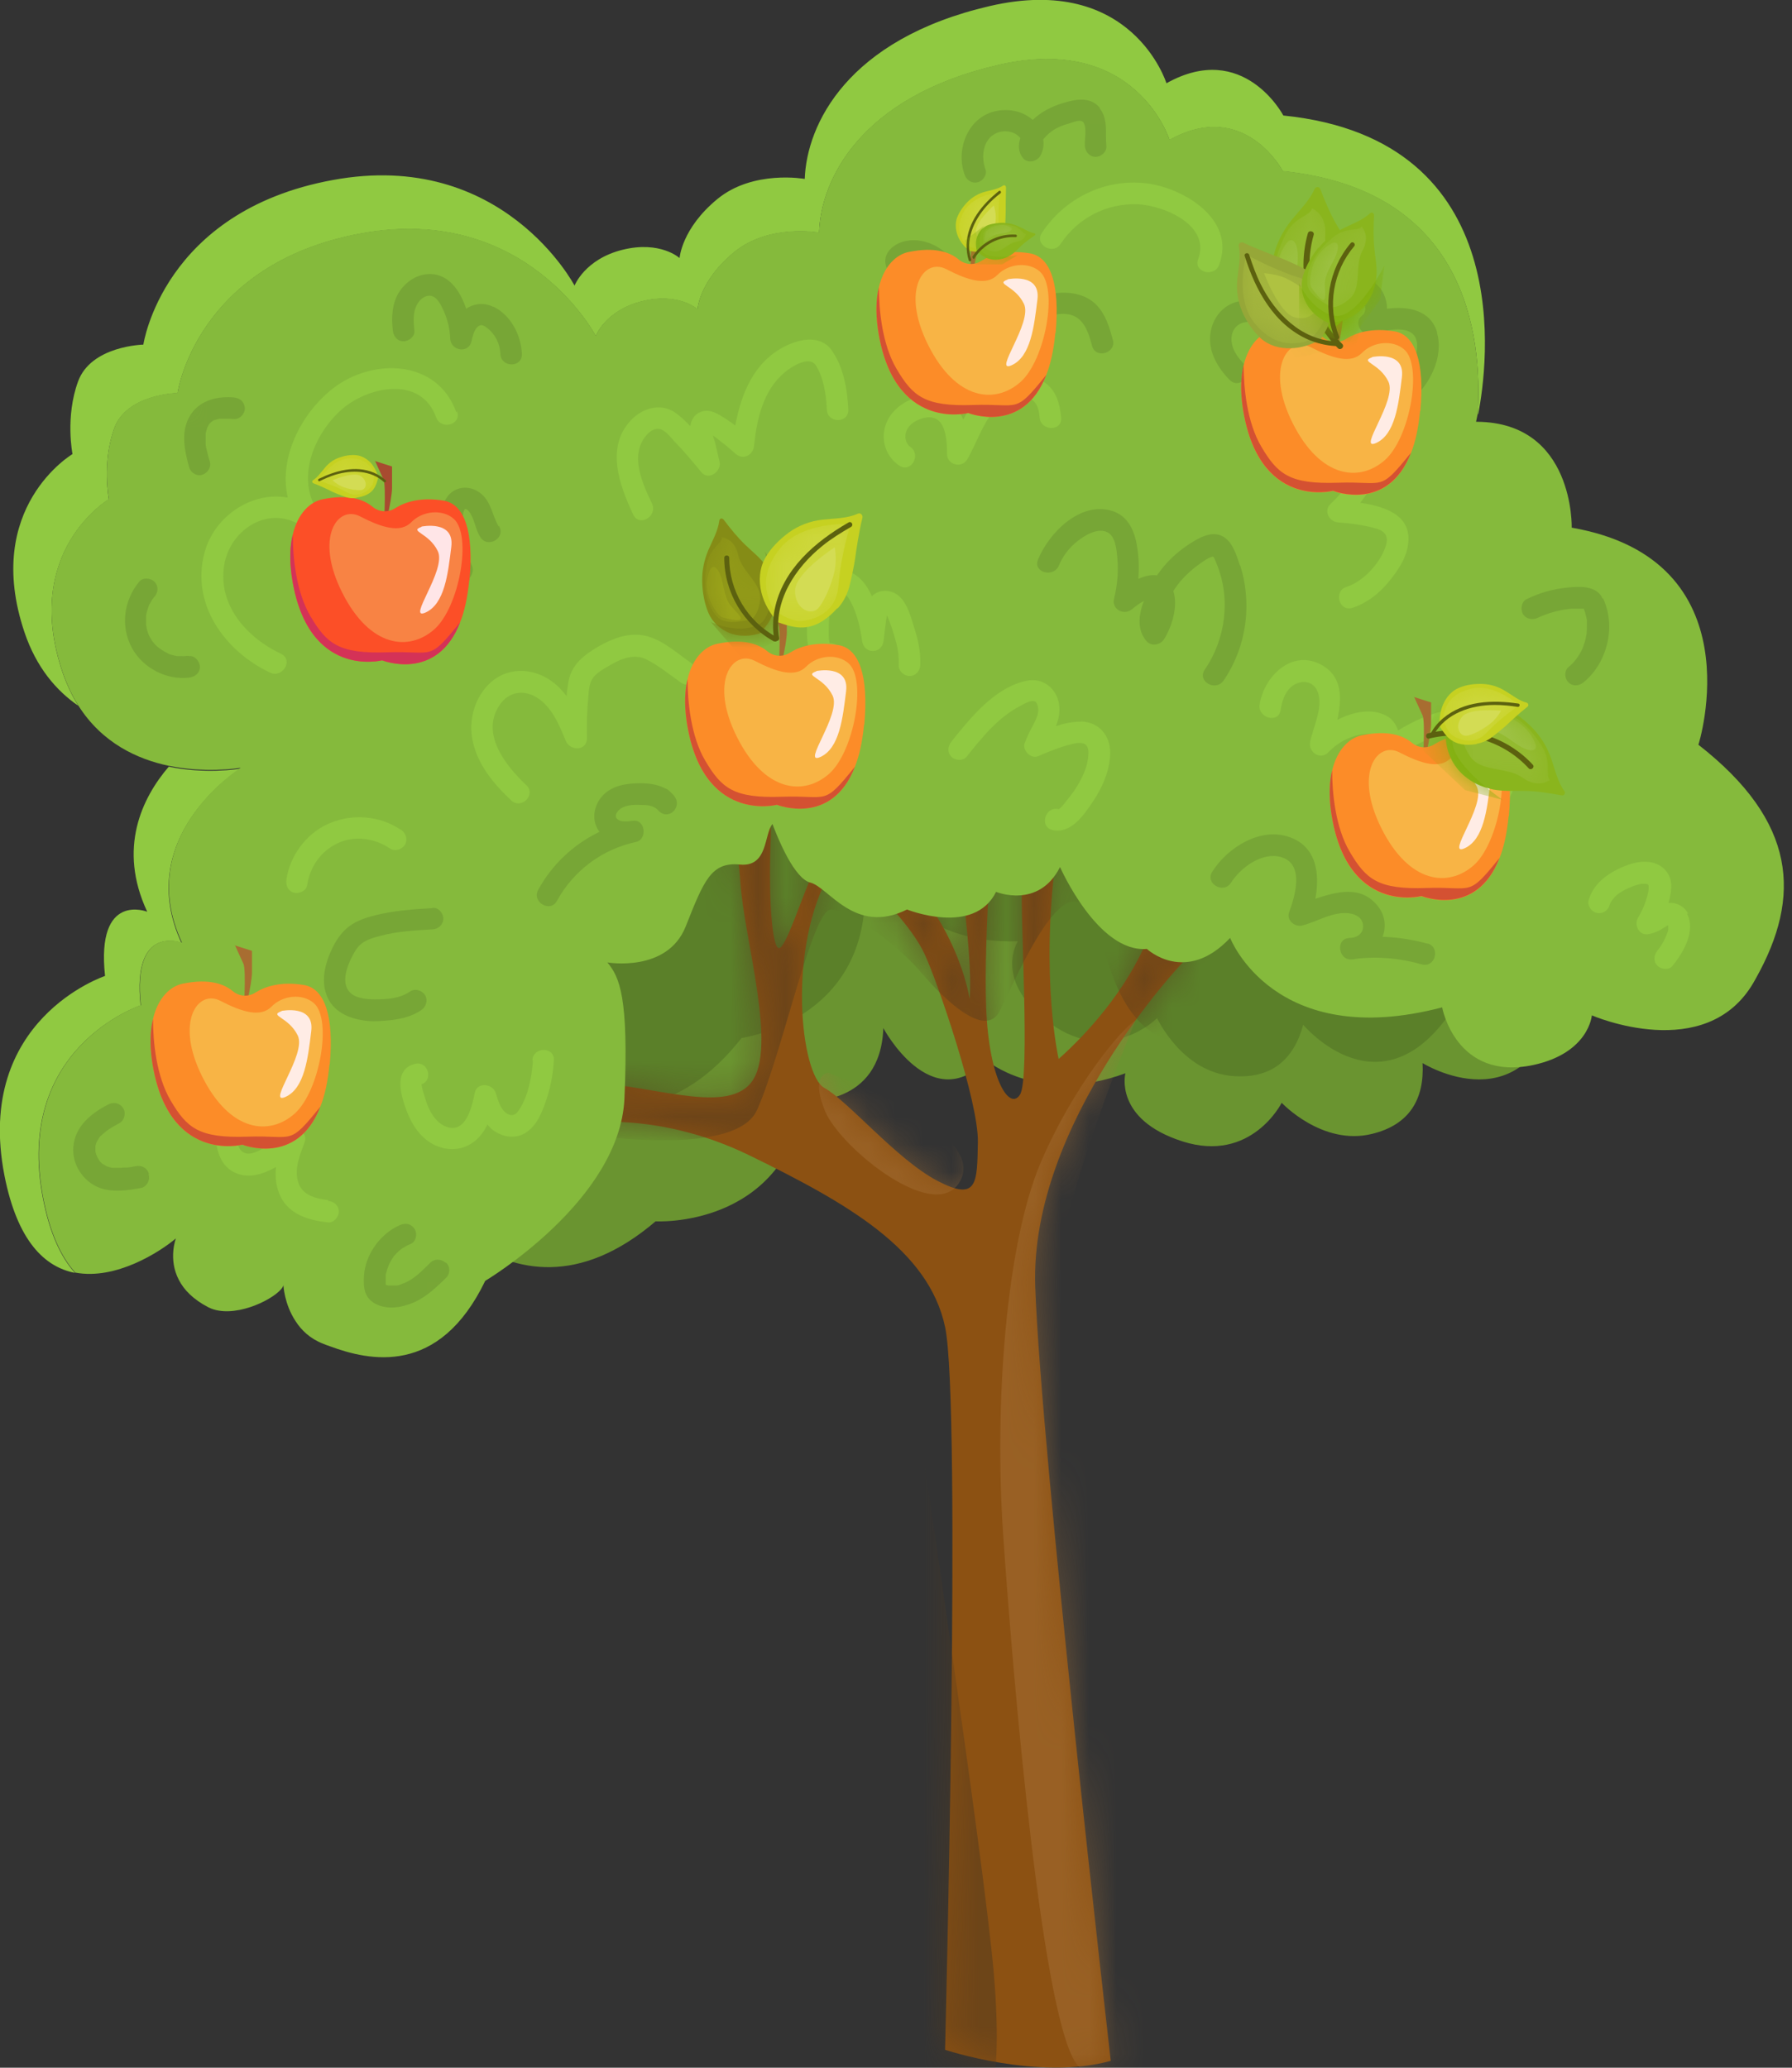 <svg width="65" height="75" viewBox="0 0 65 75" fill="none" xmlns="http://www.w3.org/2000/svg">
<rect x="0" y="0" width="65" height="75" fill="#333333" stroke="none"/>
<path d="M14.37 42.16C14.37 42.16 18.24 49.03 23.78 44.3C23.78 44.3 28.37 44.57 29.2 39.93C29.2 39.93 31.94 40.16 32.04 37.29C32.04 37.29 33.77 40.53 35.78 38.46C35.78 38.46 37.68 40.09 40.82 38.93C40.82 38.93 40.39 40.6 42.89 41.4C45.39 42.2 46.49 40 46.49 40C46.49 40 47.96 41.57 49.76 41.13C51.13 40.8 51.67 39.86 51.6 38.56C51.6 38.56 55.4 40.93 56.6 36.19C57.8 31.45 53.86 28.08 53.86 28.08L26.5 25.58L14.37 42.16Z" fill="#6A9430"/>
<path d="M10.8 28.91C10.8 28.91 12.31 36.65 19.06 33.89C19.06 33.89 23.33 35.59 25.58 31.44C25.58 31.44 28.1 32.52 29.1 29.83C29.1 29.83 29.73 33.45 32.28 32.11C32.28 32.11 33.57 34.26 36.92 34.14C36.92 34.14 35.98 35.59 38.11 37.13C40.24 38.67 41.97 36.93 41.97 36.93C41.97 36.93 42.87 38.89 44.72 39.03C46.12 39.14 46.93 38.43 47.27 37.17C47.27 37.17 50.14 40.61 52.77 36.49C55.4 32.37 52.72 27.93 52.72 27.93L27.53 16.96L10.81 28.89L10.8 28.91Z" fill="#5B8029"/>
<path d="M17.26 37.37C17.26 37.37 22.39 43.37 26.9 37.65C26.9 37.65 31.45 37.03 31.37 32.31C31.37 32.31 34.1 32.01 33.64 29.18C33.64 29.18 35.97 32.02 37.53 29.6C37.53 29.6 39.71 30.84 42.56 29.08C42.56 29.08 42.46 30.8 45.07 31.1C47.68 31.4 48.33 29.03 48.33 29.03C48.33 29.03 50.08 30.29 51.76 29.51C53.04 28.92 53.38 27.9 53.06 26.63C53.06 26.63 57.25 28.22 57.51 23.34C57.77 18.46 53.26 15.91 53.26 15.91L25.93 18.74L17.24 37.35L17.26 37.37Z" fill="#5B8029"/>
<path d="M20.8 40.79C20.8 40.79 23.67 40.19 27.21 41.92C30.75 43.65 33.68 45.32 34.28 48.13C34.88 50.93 34.28 74.35 34.28 74.35C34.28 74.35 37.68 75.48 40.29 74.75C40.29 74.75 37.75 52.6 37.55 46.66C37.35 40.72 42.89 34.92 42.89 34.92L43.22 33.05H41.89C41.89 33.05 42.07 33.19 41.39 34.58C40.71 35.97 39.6 37.34 38.4 38.41C38.4 38.41 37.73 35.51 38.3 31.1C38.87 26.69 36.77 29.43 36.77 29.43C36.77 29.43 37.14 31.1 37.07 32.13C37 33.16 37.37 39.1 37 39.7C36.63 40.3 35.87 39.2 35.77 36.53C35.67 33.86 36.07 29.26 36.07 29.26L34.5 29.39C34.5 29.39 35.33 34.46 35.17 36.23C35.17 36.23 35 35.03 34.17 33.56C33.34 32.09 32.23 31.86 32.23 31.86L31.83 32.39C31.83 32.39 33.06 33.59 33.53 34.59C34 35.59 35.5 39.96 35.47 41.43C35.44 42.9 35.47 43.6 34 42.83C32.53 42.06 30.76 39.93 29.9 39.46C29.04 38.99 28.53 34.39 30.13 31.62C31.73 28.85 29.26 28.92 29.26 28.92C29.26 28.92 29.89 30.72 29.43 31.79C28.97 32.86 28.5 34.36 28.26 34.39C28.02 34.42 27.86 32.69 27.96 30.35C28.06 28.01 25.92 27.38 25.92 27.38C25.92 27.38 26.72 29.85 26.85 31.95C26.98 34.05 28.22 38.02 27.25 39.26C26.28 40.5 23.38 39.23 21.01 39.26C18.64 39.29 20.79 40.78 20.79 40.78L20.8 40.79Z" fill="#8C5112"/>
<mask id="mask0_181_15898" style="mask-type:luminance" maskUnits="userSpaceOnUse" x="19" y="27" width="25" height="48">
<path d="M20.8 40.79C20.8 40.79 23.67 40.19 27.21 41.92C30.75 43.65 33.68 45.32 34.28 48.13C34.88 50.93 34.28 74.35 34.28 74.35C34.28 74.35 37.68 75.48 40.29 74.75C40.29 74.75 37.75 52.6 37.55 46.66C37.35 40.72 42.89 34.92 42.89 34.92L43.22 33.05H41.89C41.89 33.05 42.07 33.19 41.39 34.58C40.71 35.97 39.6 37.34 38.4 38.41C38.4 38.41 37.73 35.51 38.3 31.1C38.87 26.69 36.77 29.43 36.77 29.43C36.77 29.43 37.14 31.1 37.07 32.13C37 33.16 37.37 39.1 37 39.7C36.63 40.3 35.87 39.2 35.77 36.53C35.67 33.86 36.07 29.26 36.07 29.26L34.5 29.39C34.5 29.39 35.33 34.46 35.17 36.23C35.17 36.23 35 35.03 34.17 33.56C33.34 32.09 32.23 31.86 32.23 31.86L31.83 32.39C31.83 32.39 33.06 33.59 33.53 34.59C34 35.59 35.5 39.96 35.47 41.43C35.44 42.9 35.47 43.6 34 42.83C32.53 42.06 30.76 39.93 29.9 39.46C29.04 38.99 28.53 34.39 30.13 31.62C31.73 28.85 29.26 28.92 29.26 28.92C29.26 28.92 29.89 30.72 29.43 31.79C28.97 32.86 28.5 34.36 28.26 34.39C28.02 34.42 27.86 32.69 27.96 30.35C28.06 28.01 25.92 27.38 25.92 27.38C25.92 27.38 26.72 29.85 26.85 31.95C26.98 34.05 28.22 38.02 27.25 39.26C26.28 40.5 23.38 39.23 21.01 39.26C18.64 39.29 20.79 40.78 20.79 40.78L20.8 40.79Z" fill="white"/>
</mask>
<g mask="url(#mask0_181_15898)">
<path opacity="0.44" d="M37.72 42.24C36.52 45.11 36.05 50.78 36.39 55.72C36.73 60.66 37.81 73.65 39.13 74.96C40.45 76.27 44.73 75.47 44.73 75.47C44.73 75.47 37.66 47.91 38.72 44.11C39.78 40.31 41.19 37.02 41.19 37.02C40.76 37.22 38.92 39.38 37.72 42.24Z" fill="#A8743C"/>
<path opacity="0.44" d="M30.03 38.909C30.03 38.909 29.38 38.979 29.93 40.309C30.48 41.639 34.07 44.559 34.87 42.749C35.67 40.939 30.03 38.909 30.03 38.909Z" fill="#A8743C"/>
<path opacity="0.55" d="M24.4 36.22L18.39 38.79L19.74 40.92C19.74 40.92 26.56 42.26 27.46 40.26C28.36 38.26 29.46 33.02 30.13 32.99C30.8 32.96 32.6 34.32 33.4 35.26C34.2 36.2 35.74 37.73 36.27 36.66C36.8 35.59 38.31 32.02 39.24 32.82C40.17 33.62 40.04 36.16 41.74 37.42C43.44 38.68 47.78 36.02 47.08 32.65C46.38 29.28 39.84 25.64 37.84 25.31C35.84 24.98 23.06 25.74 23.06 25.74L24.39 36.22H24.4Z" fill="#543A1E"/>
<path opacity="0.55" d="M33.15 50.54C33.15 50.54 35.7 67.46 36.05 71.61C36.4 75.76 35.8 76.86 35.4 76.81C35 76.76 30.8 74.96 30.8 74.96L33.15 50.54Z" fill="#543A1E"/>
</g>
<path d="M6.59 34.2C6.59 34.2 4.78 33.49 5.1 36.47C5.1 36.47 0.49 37.99 1.56 43.48C1.81 44.77 2.23 45.63 2.72 46.17C1.63 45.96 0.63 45.03 0.16 42.63C-0.94 36.97 3.81 35.4 3.81 35.4C3.48 32.33 5.34 33.07 5.34 33.07C4.26 30.76 5.16 28.93 6.12 27.81C7.45 28.08 8.6 27.9 8.72 27.88C8.53 28 4.83 30.44 6.59 34.22V34.2Z" fill="#90C941"/>
<path d="M53.6 15.02C53.78 12.1 53.15 6.89 46.53 6.21C46.53 6.21 45.14 3.56 42.42 5.08C42.42 5.08 41.22 1.2 36.21 2.36C31.19 3.52 29.77 6.54 29.71 8.44C29.71 8.44 27.89 8.11 26.63 9.15C25.37 10.18 25.3 11.22 25.3 11.22C25.3 11.22 24.62 10.6 23.29 10.93C21.96 11.26 21.61 12.19 21.61 12.19C21.61 12.19 19.09 7.37 13.1 8.47C7.11 9.57 6.44 14.26 6.44 14.26C6.44 14.26 4.59 14.29 4.14 15.55C3.69 16.81 3.95 18.11 3.95 18.11C3.95 18.11 0.78 19.99 2.27 24.39C2.43 24.85 2.62 25.25 2.84 25.6C2.04 25.05 1.32 24.21 0.89 22.94C-0.64 18.4 2.63 16.47 2.63 16.47C2.63 16.47 2.36 15.13 2.83 13.84C3.3 12.54 5.2 12.5 5.2 12.5C5.2 12.5 5.9 7.66 12.07 6.53C18.24 5.39 20.84 10.36 20.84 10.36C20.84 10.36 21.21 9.4 22.58 9.06C23.95 8.72 24.65 9.36 24.65 9.36C24.65 9.36 24.72 8.29 26.02 7.22C27.32 6.15 29.19 6.49 29.19 6.49C29.26 4.52 30.73 1.42 35.9 0.22C41.07 -0.98 42.31 3.02 42.31 3.02C45.11 1.45 46.55 4.19 46.55 4.19C55.14 5.06 53.94 13.36 53.62 15.01L53.6 15.02Z" fill="#90C941"/>
<path d="M61.61 26.999C61.61 26.999 63.72 20.309 57.01 19.139C57.01 19.139 57.11 15.329 53.58 15.299H53.54C53.54 15.299 53.56 15.199 53.6 15.009C53.78 12.089 53.15 6.879 46.53 6.199C46.53 6.199 45.14 3.549 42.42 5.069C42.42 5.069 41.22 1.189 36.21 2.349C31.19 3.509 29.77 6.529 29.71 8.429C29.71 8.429 27.89 8.099 26.63 9.139C25.37 10.169 25.3 11.209 25.3 11.209C25.3 11.209 24.62 10.589 23.29 10.919C21.96 11.249 21.61 12.179 21.61 12.179C21.61 12.179 19.09 7.359 13.1 8.459C7.11 9.559 6.44 14.249 6.44 14.249C6.44 14.249 4.59 14.279 4.14 15.539C3.69 16.799 3.95 18.099 3.95 18.099C3.95 18.099 0.78 19.979 2.27 24.379C2.43 24.839 2.62 25.239 2.84 25.589C3.7 26.949 4.98 27.539 6.13 27.779C7.46 28.049 8.61 27.869 8.73 27.849C8.54 27.969 4.84 30.409 6.6 34.189C6.6 34.189 4.79 33.479 5.11 36.459C5.11 36.459 0.5 37.979 1.57 43.469C1.82 44.759 2.24 45.619 2.73 46.159C4.2 46.439 5.8 45.409 6.38 44.919C6.38 44.919 6.09 45.669 6.49 46.429C6.67 46.779 7 47.129 7.56 47.419C7.68 47.479 7.81 47.519 7.94 47.539C8.9 47.699 10.19 46.969 10.28 46.619C10.28 46.619 10.31 47.299 10.72 47.919C10.93 48.249 11.25 48.559 11.72 48.739C11.79 48.769 11.87 48.799 11.96 48.829C13.39 49.359 15.92 49.939 17.6 46.459C17.6 46.459 22.48 43.559 22.65 39.849C22.81 36.149 22.47 35.439 22.03 34.909C22.03 34.909 24.2 35.289 24.87 33.609C25.54 31.919 25.8 31.259 26.84 31.359C27.87 31.459 27.71 30.239 28.02 29.889C28.02 29.889 28.26 30.549 28.58 31.129C28.82 31.559 29.11 31.939 29.38 32.009C30.05 32.159 31 33.939 32.9 32.989C32.9 32.989 35.33 33.969 36.13 32.349C36.13 32.349 37.67 32.989 38.45 31.449C38.45 31.449 39.82 34.569 41.6 34.419C41.6 34.419 43 35.739 44.62 34.019C44.62 34.019 46.21 38.139 52.31 36.539C52.31 36.539 52.8 39.229 55.62 38.629C57.64 38.189 57.74 36.829 57.74 36.829C57.74 36.829 61.88 38.629 63.61 35.629C63.64 35.579 63.67 35.519 63.7 35.469C65.34 32.529 65.19 29.809 61.6 27.009L61.61 26.999Z" fill="#85BA3C"/>
<mask id="mask1_181_15898" style="mask-type:luminance" maskUnits="userSpaceOnUse" x="1" y="2" width="64" height="48">
<path d="M61.61 26.999C61.61 26.999 63.72 20.309 57.01 19.139C57.01 19.139 57.11 15.329 53.58 15.299H53.54C53.54 15.299 53.56 15.199 53.6 15.009C53.78 12.089 53.15 6.879 46.53 6.199C46.53 6.199 45.14 3.549 42.42 5.069C42.42 5.069 41.22 1.189 36.21 2.349C31.19 3.509 29.77 6.529 29.71 8.429C29.71 8.429 27.89 8.099 26.63 9.139C25.37 10.169 25.3 11.209 25.3 11.209C25.3 11.209 24.62 10.589 23.29 10.919C21.96 11.249 21.61 12.179 21.61 12.179C21.61 12.179 19.09 7.359 13.1 8.459C7.11 9.559 6.44 14.249 6.44 14.249C6.44 14.249 4.59 14.279 4.14 15.539C3.69 16.799 3.95 18.099 3.95 18.099C3.95 18.099 0.78 19.979 2.27 24.379C2.43 24.839 2.62 25.239 2.84 25.589C3.7 26.949 4.98 27.539 6.13 27.779C7.46 28.049 8.61 27.869 8.73 27.849C8.54 27.969 4.84 30.409 6.6 34.189C6.6 34.189 4.79 33.479 5.11 36.459C5.11 36.459 0.5 37.979 1.57 43.469C1.82 44.759 2.24 45.619 2.73 46.159C4.2 46.439 5.8 45.409 6.38 44.919C6.38 44.919 6.09 45.669 6.49 46.429C6.67 46.779 7 47.129 7.56 47.419C7.68 47.479 7.81 47.519 7.94 47.539C8.9 47.699 10.19 46.969 10.28 46.619C10.28 46.619 10.31 47.299 10.72 47.919C10.93 48.249 11.25 48.559 11.72 48.739C11.79 48.769 11.87 48.799 11.96 48.829C13.39 49.359 15.92 49.939 17.6 46.459C17.6 46.459 22.48 43.559 22.65 39.849C22.81 36.149 22.47 35.439 22.03 34.909C22.03 34.909 24.2 35.289 24.87 33.609C25.54 31.919 25.8 31.259 26.84 31.359C27.87 31.459 27.71 30.239 28.02 29.889C28.02 29.889 28.26 30.549 28.58 31.129C28.82 31.559 29.11 31.939 29.38 32.009C30.05 32.159 31 33.939 32.9 32.989C32.9 32.989 35.33 33.969 36.13 32.349C36.13 32.349 37.67 32.989 38.45 31.449C38.45 31.449 39.82 34.569 41.6 34.419C41.6 34.419 43 35.739 44.62 34.019C44.62 34.019 46.21 38.139 52.31 36.539C52.31 36.539 52.8 39.229 55.62 38.629C57.64 38.189 57.74 36.829 57.74 36.829C57.74 36.829 61.88 38.629 63.61 35.629C63.64 35.579 63.67 35.519 63.7 35.469C65.34 32.529 65.19 29.809 61.6 27.009L61.61 26.999Z" fill="white"/>
</mask>
<g mask="url(#mask1_181_15898)">
<path d="M16.55 14.949C15.86 13.029 13.52 12.979 12.09 14.079C10.93 14.979 10.1 16.599 10.44 18.049C9.15 17.809 7.78 18.709 7.42 20.039C6.91 21.909 8.16 23.629 9.8 24.399C10.25 24.609 10.65 23.939 10.2 23.719C8.97 23.139 7.9 21.969 8.13 20.509C8.34 19.169 9.82 18.259 11.01 19.129C11.33 19.359 11.76 18.909 11.55 18.589C10.73 17.379 11.36 15.809 12.34 14.899C13.28 14.029 15.26 13.579 15.82 15.139C15.99 15.609 16.75 15.409 16.58 14.929L16.55 14.949Z" fill="#90C941"/>
<path d="M25.1 24.069C24.6 23.729 24.08 23.239 23.48 23.079C22.86 22.909 22.22 23.149 21.69 23.459C21.18 23.759 20.73 24.109 20.62 24.719C20.59 24.889 20.57 25.069 20.55 25.249C20.34 24.969 20.09 24.729 19.77 24.559C19.07 24.189 18.24 24.269 17.69 24.859C17.19 25.389 17 26.149 17.14 26.849C17.31 27.719 17.91 28.439 18.54 29.029C18.91 29.379 19.46 28.819 19.09 28.479C18.34 27.769 17.41 26.609 18.13 25.559C18.44 25.109 18.95 25.009 19.42 25.269C20 25.599 20.28 26.279 20.52 26.869C20.67 27.249 21.3 27.249 21.29 26.769C21.28 26.269 21.29 25.769 21.34 25.269C21.36 25.029 21.37 24.759 21.53 24.559C21.67 24.389 21.9 24.259 22.09 24.149C22.49 23.909 22.99 23.689 23.45 23.919C23.89 24.139 24.3 24.479 24.7 24.759C25.12 25.049 25.51 24.369 25.1 24.079V24.069Z" fill="#90C941"/>
<path d="M11.9 43.529C11.48 43.479 10.99 43.369 10.83 42.919C10.65 42.429 10.88 41.889 11.05 41.429C11.19 41.029 10.66 40.819 10.39 41.049C10.16 41.249 9.91 41.429 9.65 41.589C9.44 41.709 9.13 41.919 8.87 41.819C8.51 41.679 8.59 41.039 8.61 40.749C8.63 40.549 8.42 40.349 8.22 40.359C7.9 40.379 7.36 40.449 7.2 40.079C7.06 39.769 7.23 39.349 7.43 39.099C7.87 38.559 8.62 38.379 9.26 38.649C9.46 38.729 9.69 38.559 9.74 38.379C9.8 38.149 9.66 37.979 9.47 37.899C8.46 37.479 7.21 37.939 6.65 38.869C6.36 39.349 6.25 40.029 6.55 40.539C6.83 40.999 7.32 41.139 7.82 41.159C7.84 41.729 8 42.329 8.58 42.559C9.05 42.749 9.55 42.589 10.01 42.329C9.97 42.689 10.01 43.059 10.18 43.409C10.51 44.069 11.23 44.269 11.9 44.339C12.11 44.359 12.29 44.139 12.29 43.949C12.29 43.719 12.11 43.579 11.9 43.559V43.529Z" fill="#90C941"/>
<path d="M14.54 30.099C13.76 29.569 12.72 29.499 11.87 29.899C11.09 30.259 10.51 31.059 10.39 31.899C10.36 32.109 10.44 32.319 10.66 32.379C10.84 32.429 11.11 32.319 11.14 32.109C11.24 31.459 11.62 30.889 12.22 30.599C12.84 30.289 13.59 30.399 14.15 30.779C14.33 30.899 14.58 30.809 14.69 30.639C14.8 30.449 14.72 30.219 14.55 30.099H14.54Z" fill="#90C941"/>
<path d="M37.81 13.789C37.4 13.549 36.87 13.509 36.42 13.679C35.68 13.959 35.29 14.569 34.94 15.219C34.88 15.069 34.79 14.919 34.68 14.789C34.29 14.349 33.69 14.259 33.15 14.449C32.66 14.619 32.22 14.999 32.09 15.529C31.97 16.059 32.17 16.589 32.62 16.889C33.04 17.169 33.43 16.499 33.02 16.209C32.84 16.089 32.8 15.819 32.88 15.629C32.98 15.369 33.26 15.219 33.52 15.159C34.31 14.979 34.35 15.929 34.35 16.469C34.35 16.859 34.88 16.999 35.08 16.669C35.48 15.989 35.71 15.089 36.37 14.609C36.62 14.429 36.91 14.329 37.22 14.409C37.59 14.499 37.68 14.789 37.71 15.149C37.76 15.649 38.54 15.649 38.49 15.149C38.44 14.609 38.3 14.109 37.81 13.819V13.789Z" fill="#90C941"/>
<path d="M54.37 25.768C53.15 25.459 51.8 25.808 50.71 26.498C50.64 26.279 50.5 26.069 50.28 25.959C49.75 25.678 49.08 25.819 48.51 26.108C48.67 25.338 48.71 24.538 47.92 24.108C46.85 23.538 45.85 24.538 45.69 25.549C45.61 26.038 46.37 26.259 46.45 25.759C46.5 25.448 46.59 25.128 46.83 24.919C47.09 24.689 47.52 24.648 47.73 24.968C48.08 25.509 47.63 26.358 47.52 26.909C47.45 27.279 47.89 27.588 48.18 27.288C48.56 26.898 49.06 26.639 49.61 26.619C50.14 26.599 50.03 26.919 49.81 27.209C49.68 27.328 49.56 27.459 49.45 27.599C49.13 27.988 49.62 28.488 50 28.148C50.18 27.998 50.36 27.828 50.5 27.639C51.39 26.849 52.55 26.398 53.76 26.468C54.14 26.488 54.49 26.529 54.51 26.979C54.52 27.328 54.37 27.698 54.25 28.018C53.96 28.799 53.57 29.538 53.11 30.229C52.83 30.648 53.51 31.038 53.79 30.628C54.44 29.659 56.5 26.288 54.38 25.748L54.37 25.768Z" fill="#90C941"/>
<path d="M41.57 6.649C40.07 6.469 38.61 7.199 37.79 8.449C37.51 8.869 38.19 9.269 38.47 8.849C39.09 7.909 40.15 7.359 41.28 7.409C42.23 7.459 43.92 8.169 43.46 9.399C43.28 9.869 44.04 10.079 44.22 9.609C44.84 7.959 42.94 6.819 41.58 6.649H41.57Z" fill="#90C941"/>
<path d="M30.18 12.718C29.76 12.128 29 12.288 28.44 12.578C27.34 13.148 26.88 14.288 26.67 15.438C26.56 15.348 26.44 15.268 26.32 15.188C26.04 15.008 25.73 14.808 25.4 14.948C25.18 15.038 25.07 15.238 25.04 15.458C24.89 15.298 24.73 15.148 24.56 15.018C24.05 14.608 23.39 14.758 22.94 15.188C21.94 16.168 22.46 17.588 22.97 18.668C23.19 19.128 23.86 18.728 23.65 18.268C23.31 17.548 22.83 16.528 23.43 15.808C23.54 15.668 23.71 15.538 23.9 15.558C24.12 15.578 24.32 15.858 24.47 16.018C24.81 16.368 25.13 16.748 25.44 17.128C25.7 17.448 26.18 17.098 26.1 16.748C26.05 16.538 26 16.328 25.95 16.108C25.94 16.048 25.89 15.918 25.86 15.798C25.98 15.878 26.1 15.978 26.15 16.018C26.34 16.158 26.51 16.308 26.68 16.458C26.95 16.698 27.31 16.518 27.35 16.178C27.45 15.208 27.68 14.158 28.46 13.508C28.71 13.298 29.35 12.888 29.59 13.248C29.88 13.698 29.97 14.338 29.99 14.858C30.01 15.358 30.79 15.368 30.77 14.858C30.74 14.148 30.6 13.318 30.18 12.728V12.718Z" fill="#90C941"/>
<path d="M39.21 26.179C38.91 26.169 38.6 26.239 38.3 26.339C38.4 26.089 38.46 25.819 38.41 25.519C38.31 24.959 37.83 24.579 37.25 24.689C36.08 24.929 35.21 26.029 34.51 26.899C34.38 27.069 34.35 27.289 34.51 27.449C34.65 27.589 34.93 27.609 35.06 27.449C35.62 26.749 36.2 26.019 37.02 25.599C37.14 25.539 37.39 25.379 37.53 25.439C37.63 25.479 37.65 25.639 37.66 25.729C37.67 25.909 37.58 26.089 37.5 26.249C37.38 26.479 37.26 26.699 37.17 26.949C37.07 27.209 37.39 27.539 37.65 27.429C38.05 27.259 38.46 27.089 38.88 26.989C39.2 26.909 39.48 26.909 39.48 27.299C39.48 27.699 39.32 28.089 39.12 28.429C39.02 28.609 38.9 28.779 38.77 28.939C38.71 29.009 38.46 29.359 38.39 29.349C37.9 29.239 37.69 29.999 38.18 30.109C38.85 30.249 39.31 29.569 39.64 29.079C39.99 28.559 40.26 27.939 40.27 27.309C40.27 26.679 39.87 26.199 39.23 26.169L39.21 26.179Z" fill="#90C941"/>
<path d="M49.34 18.239C49.54 17.979 49.72 17.709 49.87 17.419C50.13 16.909 50.34 16.319 50.11 15.759C49.6 14.509 47.83 15.169 46.94 15.589C46.49 15.809 46.88 16.479 47.34 16.269C47.75 16.069 48.18 15.939 48.63 15.869C48.97 15.819 49.36 15.759 49.43 16.199C49.49 16.589 49.22 17.019 49.03 17.339C48.82 17.689 48.56 17.999 48.26 18.279C48 18.529 48.21 18.929 48.54 18.949C48.98 18.979 49.41 19.039 49.84 19.149C50.19 19.239 50.39 19.399 50.27 19.789C50.08 20.409 49.46 21.089 48.84 21.289C48.36 21.439 48.57 22.199 49.05 22.049C49.57 21.879 50 21.549 50.35 21.129C50.69 20.719 51.02 20.249 51.08 19.709C51.2 18.689 50.24 18.369 49.35 18.239H49.34Z" fill="#90C941"/>
<path d="M61.23 33.138C61.09 32.868 60.81 32.728 60.52 32.748C60.57 32.568 60.61 32.388 60.62 32.198C60.65 31.658 60.25 31.278 59.72 31.258C59.3 31.238 58.87 31.418 58.51 31.618C58.1 31.848 57.77 32.178 57.63 32.628C57.56 32.828 57.71 33.058 57.9 33.108C58.11 33.168 58.32 33.038 58.38 32.838C58.41 32.738 58.48 32.638 58.56 32.548C58.66 32.438 58.73 32.398 58.86 32.318C59 32.238 59.12 32.188 59.25 32.138C59.31 32.118 59.38 32.098 59.44 32.078C59.47 32.078 59.51 32.058 59.54 32.058C59.54 32.058 59.58 32.058 59.59 32.058C59.62 32.058 59.66 32.058 59.69 32.058C59.7 32.058 59.71 32.058 59.71 32.058C59.73 32.058 59.76 32.068 59.78 32.078C59.78 32.078 59.78 32.098 59.8 32.128C59.8 32.088 59.8 32.208 59.8 32.208C59.8 32.248 59.8 32.238 59.8 32.268C59.74 32.638 59.6 32.978 59.41 33.298C59.27 33.538 59.44 33.918 59.75 33.888C60 33.858 60.19 33.758 60.39 33.628C60.43 33.598 60.47 33.578 60.51 33.558C60.51 33.588 60.51 33.628 60.51 33.638C60.51 33.658 60.51 33.678 60.51 33.678C60.51 33.698 60.51 33.708 60.51 33.728C60.5 33.768 60.49 33.818 60.47 33.858C60.39 34.078 60.27 34.298 60.12 34.478C59.99 34.648 59.96 34.868 60.12 35.028C60.26 35.168 60.54 35.198 60.67 35.028C61.06 34.548 61.52 33.768 61.19 33.138H61.23Z" fill="#90C941"/>
<path d="M19.33 38.469C19.29 39.069 19.16 39.759 18.82 40.269C18.7 40.449 18.56 40.509 18.37 40.379C18.14 40.219 18.06 39.889 17.98 39.639C17.87 39.299 17.3 39.239 17.22 39.639C17.12 40.149 16.89 41.179 16.14 40.849C15.85 40.719 15.67 40.449 15.54 40.169C15.47 40.009 15.42 39.839 15.37 39.669C15.35 39.599 15.32 39.519 15.31 39.439C15.3 39.399 15.29 39.369 15.29 39.329C15.73 39.179 15.53 38.469 15.05 38.589C14.32 38.769 14.51 39.589 14.68 40.099C14.86 40.639 15.13 41.149 15.63 41.459C16.11 41.749 16.71 41.769 17.17 41.429C17.4 41.259 17.56 41.039 17.68 40.789C17.74 40.859 17.8 40.929 17.88 40.989C18.24 41.259 18.73 41.329 19.11 41.059C19.48 40.799 19.66 40.349 19.8 39.939C19.97 39.459 20.06 38.959 20.09 38.459C20.12 37.959 19.34 37.959 19.31 38.459L19.33 38.469Z" fill="#90C941"/>
<path d="M33.17 22.799C33.05 22.419 32.93 21.919 32.63 21.639C32.34 21.369 31.89 21.359 31.62 21.629C31.62 21.629 31.62 21.629 31.62 21.619C31.45 21.219 31.13 20.789 30.67 20.709C30.18 20.619 29.75 20.909 29.54 21.349C29.32 21.789 29.28 22.309 29.27 22.789C29.27 23.089 29.27 23.439 29.41 23.709C29.57 24.009 29.89 24.159 30.22 24.089C30.43 24.049 30.55 23.799 30.49 23.609C30.44 23.419 30.27 23.329 30.09 23.329V23.309C30.07 23.229 30.06 23.129 30.06 23.039C30.06 22.789 30.06 22.539 30.09 22.289C30.11 22.109 30.14 21.929 30.21 21.769C30.25 21.659 30.34 21.539 30.41 21.499C30.42 21.499 30.48 21.469 30.5 21.469C30.55 21.469 30.59 21.489 30.63 21.529C30.75 21.619 30.84 21.779 30.91 21.929C31.1 22.329 31.21 22.799 31.27 23.239C31.33 23.739 31.99 23.739 32.05 23.239C32.09 22.929 32.12 22.619 32.17 22.309C32.17 22.329 32.19 22.349 32.19 22.359C32.31 22.629 32.4 22.929 32.48 23.209C32.57 23.509 32.61 23.809 32.6 24.129C32.59 24.339 32.79 24.519 32.99 24.519C33.21 24.519 33.37 24.339 33.38 24.129C33.4 23.679 33.31 23.229 33.17 22.799Z" fill="#90C941"/>
<path d="M18.09 19.099C17.84 18.679 17.83 18.189 17.4 17.869C17.01 17.579 16.46 17.639 16.19 18.069C15.96 18.439 16 18.919 16.03 19.329C16.05 19.539 16.08 19.749 16.12 19.959C16.02 19.939 15.92 19.929 15.82 19.919C15.36 19.899 14.78 19.959 14.47 20.319C14.24 20.579 14.17 20.949 14.22 21.299C13.92 21.279 13.64 21.339 13.42 21.559C13.08 21.909 13.24 22.409 13.49 22.749C13.76 23.119 14.14 23.379 14.58 23.499C15.07 23.639 15.27 22.879 14.79 22.739C14.57 22.679 14.39 22.569 14.23 22.409C14.16 22.339 14.1 22.249 14.05 22.159C14.05 22.139 14.03 22.119 14.02 22.099C14.06 22.099 14.17 22.089 14.21 22.099C14.33 22.119 14.45 22.149 14.56 22.199C14.71 22.249 14.85 22.329 14.98 22.419C15.08 22.499 15.19 22.579 15.29 22.649C15.65 22.909 16.09 22.329 15.77 22.029C15.67 21.939 15.55 21.839 15.41 21.749C15.28 21.639 15.15 21.519 15.07 21.369C14.98 21.219 14.93 20.969 15.07 20.819C15.22 20.659 15.66 20.679 15.86 20.689C16.11 20.709 16.33 20.789 16.49 20.979C16.8 21.329 17.29 20.879 17.11 20.499C16.97 20.199 16.89 19.859 16.84 19.529C16.8 19.249 16.75 18.919 16.8 18.639C16.8 18.589 16.82 18.539 16.84 18.499C16.85 18.479 16.87 18.459 16.87 18.459C16.95 18.459 17.02 18.559 17.06 18.619C17.22 18.879 17.25 19.209 17.42 19.479C17.68 19.909 18.36 19.519 18.1 19.079L18.09 19.099Z" fill="#77A636"/>
<path d="M6.83 23.789C6.75 23.789 6.67 23.809 6.59 23.799C6.55 23.799 6.51 23.799 6.47 23.799C6.45 23.799 6.45 23.799 6.44 23.799C6.44 23.799 6.44 23.799 6.43 23.799C6.36 23.789 6.29 23.769 6.21 23.749C6.17 23.739 6.13 23.719 6.1 23.709C6.16 23.729 6.05 23.679 6.05 23.679C5.91 23.609 5.8 23.529 5.71 23.459C5.66 23.409 5.6 23.359 5.56 23.299C5.55 23.279 5.54 23.279 5.54 23.279C5.54 23.279 5.54 23.279 5.52 23.249C5.5 23.219 5.48 23.179 5.46 23.149C5.38 23.019 5.36 22.949 5.32 22.789C5.32 22.759 5.31 22.719 5.3 22.679C5.3 22.669 5.3 22.599 5.3 22.599C5.3 22.519 5.3 22.439 5.3 22.349C5.3 22.309 5.3 22.279 5.33 22.189C5.35 22.119 5.37 22.039 5.4 21.969C5.4 21.959 5.4 21.949 5.41 21.939C5.41 21.939 5.41 21.929 5.43 21.909C5.45 21.869 5.47 21.839 5.49 21.799C5.51 21.759 5.53 21.729 5.56 21.699C5.6 21.639 5.55 21.699 5.6 21.649C5.74 21.489 5.76 21.259 5.6 21.099C5.46 20.959 5.18 20.939 5.05 21.099C4.49 21.769 4.36 22.729 4.79 23.509C5.18 24.229 6.05 24.679 6.86 24.579C7.07 24.549 7.25 24.419 7.25 24.189C7.25 23.999 7.07 23.769 6.86 23.799L6.83 23.789Z" fill="#77A636"/>
<path d="M17.89 11.129C17.56 10.969 17.2 10.999 16.91 11.199C16.69 10.549 16.29 9.959 15.62 9.939C15.17 9.929 14.75 10.189 14.5 10.559C14.22 10.969 14.19 11.509 14.25 11.989C14.27 12.199 14.41 12.379 14.64 12.379C14.83 12.379 15.06 12.199 15.03 11.989C15 11.679 14.97 11.339 15.12 11.059C15.21 10.879 15.41 10.699 15.62 10.729C15.86 10.759 16.01 11.089 16.1 11.289C16.24 11.609 16.32 11.949 16.33 12.289C16.35 12.719 16.99 12.839 17.1 12.389C17.14 12.219 17.18 11.999 17.31 11.869C17.43 11.749 17.53 11.789 17.66 11.889C17.96 12.109 18.14 12.479 18.15 12.839C18.17 13.339 18.95 13.349 18.93 12.839C18.9 12.149 18.53 11.429 17.89 11.119V11.129Z" fill="#77A636"/>
<path d="M8.53 14.419C7.92 14.359 7.26 14.499 6.91 15.049C6.54 15.629 6.69 16.329 6.86 16.949C6.92 17.149 7.14 17.289 7.34 17.219C7.54 17.149 7.67 16.949 7.61 16.739C7.57 16.609 7.53 16.469 7.5 16.329C7.49 16.269 7.47 16.209 7.46 16.139C7.46 16.139 7.46 16.129 7.46 16.119C7.46 16.119 7.46 16.109 7.46 16.089C7.46 16.059 7.46 16.029 7.46 15.999C7.46 15.939 7.46 15.869 7.46 15.809C7.46 15.809 7.46 15.779 7.46 15.759C7.46 15.739 7.46 15.729 7.46 15.719C7.47 15.659 7.49 15.609 7.51 15.549C7.51 15.549 7.51 15.539 7.51 15.529C7.52 15.499 7.54 15.479 7.55 15.449C7.56 15.429 7.58 15.409 7.59 15.379C7.61 15.359 7.63 15.339 7.66 15.309C7.69 15.289 7.77 15.219 7.81 15.229C7.8 15.229 7.78 15.239 7.77 15.249C7.78 15.249 7.8 15.239 7.81 15.229C7.83 15.229 7.86 15.209 7.88 15.209C7.91 15.209 7.94 15.189 7.97 15.189C7.97 15.189 7.99 15.189 8 15.189C8.02 15.189 8.04 15.189 8.05 15.189C8.08 15.189 8.11 15.189 8.14 15.189C8.26 15.189 8.37 15.189 8.49 15.199C8.69 15.219 8.89 15.009 8.88 14.809C8.87 14.579 8.71 14.439 8.49 14.419H8.53Z" fill="#77A636"/>
<path d="M40.37 12.349C40.25 11.879 40.1 11.389 39.75 11.039C39.37 10.669 38.83 10.579 38.32 10.629C37.72 10.699 36.91 10.909 36.41 11.349C36.16 10.939 35.77 10.639 35.22 10.729C35.18 10.729 35.14 10.749 35.1 10.759C35 10.099 34.75 9.479 34.16 9.059C33.78 8.789 33.29 8.639 32.82 8.749C32.34 8.859 31.93 9.279 32.19 9.779C32.39 10.179 32.94 9.919 32.91 9.539C32.91 9.539 32.92 9.539 32.93 9.529C32.99 9.509 33.05 9.499 33.12 9.499C33.25 9.499 33.38 9.529 33.5 9.579C33.75 9.689 33.97 9.899 34.11 10.139C34.33 10.529 34.38 10.999 34.38 11.459C34.28 11.739 34.28 12.059 34.41 12.339C34.58 12.719 35.12 12.489 35.14 12.139C35.14 11.969 35.15 11.799 35.15 11.619C35.22 11.539 35.32 11.489 35.41 11.499C35.8 11.529 35.92 12.059 35.95 12.369C36 12.859 36.75 12.879 36.73 12.369C36.7 11.689 37.9 11.439 38.43 11.389C39.21 11.319 39.44 11.879 39.61 12.539C39.73 13.029 40.49 12.819 40.37 12.329V12.349Z" fill="#77A636"/>
<path d="M44.97 20.499C44.85 20.129 44.7 19.619 44.32 19.439C43.9 19.239 43.42 19.549 43.07 19.779C42.67 20.049 42.32 20.379 42.04 20.769C42.02 20.799 41.99 20.829 41.97 20.869C41.76 20.839 41.52 20.889 41.29 20.999C41.32 20.619 41.31 20.239 41.25 19.859C41.17 19.289 40.93 18.709 40.33 18.529C39.17 18.179 38.04 19.339 37.65 20.299C37.46 20.769 38.22 20.969 38.41 20.509C38.55 20.169 38.78 19.869 39.07 19.639C39.33 19.429 39.78 19.149 40.13 19.289C40.47 19.419 40.5 19.949 40.53 20.259C40.57 20.749 40.53 21.229 40.41 21.709C40.31 22.099 40.77 22.349 41.07 22.089C41.2 21.979 41.34 21.879 41.49 21.799C41.29 22.319 41.24 22.869 41.6 23.269C41.78 23.459 42.09 23.389 42.22 23.189C42.5 22.749 42.74 21.999 42.56 21.439C42.64 21.309 42.73 21.189 42.82 21.079C43.03 20.839 43.26 20.629 43.52 20.449C43.64 20.369 43.83 20.219 43.97 20.199C44.01 20.199 43.94 20.149 44.01 20.199C44.06 20.249 44.1 20.389 44.13 20.449C44.65 21.709 44.46 23.179 43.7 24.289C43.41 24.709 44.09 25.099 44.38 24.689C44.92 23.899 45.21 22.949 45.21 21.989C45.21 21.499 45.14 20.989 44.99 20.529L44.97 20.499Z" fill="#77A636"/>
<path d="M51.78 34.229C51.24 34.079 50.7 33.999 50.15 33.979C50.29 33.609 50.25 33.169 49.93 32.809C49.32 32.109 48.48 32.349 47.71 32.599C47.88 31.709 47.76 30.719 46.79 30.369C45.72 29.979 44.53 30.739 43.97 31.619C43.7 32.049 44.38 32.439 44.65 32.019C45 31.469 45.78 30.889 46.47 31.089C47.33 31.339 46.97 32.519 46.76 33.089C46.65 33.379 46.97 33.639 47.24 33.569C47.78 33.429 48.36 33.049 48.94 33.129C49.18 33.159 49.42 33.289 49.44 33.559C49.47 33.829 49.25 34.009 48.99 34.019C48.99 34.019 48.92 34.019 48.89 34.029C48.45 34.089 48.56 34.809 48.99 34.799C49.06 34.799 49.12 34.799 49.18 34.779C49.98 34.679 50.79 34.759 51.57 34.979C52.06 35.119 52.26 34.359 51.78 34.219V34.229Z" fill="#77A636"/>
<path d="M58.13 21.709C57.91 21.239 57.33 21.269 56.88 21.309C56.35 21.359 55.85 21.499 55.38 21.729C55.19 21.819 55.14 22.089 55.24 22.269C55.35 22.459 55.59 22.499 55.78 22.409C56.16 22.229 56.6 22.109 57.01 22.079C57.12 22.079 57.22 22.079 57.33 22.079C57.33 22.079 57.4 22.079 57.45 22.079C57.45 22.089 57.45 22.099 57.46 22.119C57.47 22.159 57.49 22.189 57.5 22.229C57.52 22.309 57.54 22.399 57.56 22.479C57.56 22.499 57.56 22.539 57.56 22.549C57.56 22.599 57.56 22.649 57.56 22.709C57.56 22.799 57.56 22.879 57.55 22.969C57.55 22.989 57.55 23.009 57.54 23.029C57.54 23.069 57.52 23.109 57.52 23.149C57.5 23.239 57.47 23.329 57.44 23.409C57.44 23.429 57.43 23.449 57.42 23.469C57.42 23.469 57.42 23.479 57.41 23.499C57.39 23.539 57.38 23.569 57.36 23.609C57.32 23.689 57.27 23.769 57.22 23.839C57.22 23.839 57.18 23.889 57.18 23.899C57.15 23.939 57.12 23.969 57.09 24.009C57.03 24.079 56.96 24.139 56.89 24.199C56.73 24.329 56.75 24.619 56.89 24.749C57.05 24.909 57.28 24.879 57.44 24.749C58.02 24.279 58.34 23.539 58.37 22.809C58.38 22.439 58.31 22.049 58.15 21.709H58.13Z" fill="#77A636"/>
<path d="M24.45 28.859C24.45 28.859 24.36 28.769 24.32 28.729C24.31 28.719 24.29 28.699 24.28 28.689C24.23 28.639 24.17 28.609 24.11 28.589C23.84 28.449 23.52 28.409 23.22 28.409C22.74 28.409 22.2 28.489 21.86 28.859C21.54 29.199 21.44 29.739 21.72 30.139C21.72 30.149 21.74 30.159 21.75 30.169C20.81 30.619 20.02 31.359 19.52 32.279C19.28 32.719 19.96 33.119 20.2 32.679C20.8 31.579 21.85 30.799 23.07 30.539C23.49 30.449 23.41 29.719 22.97 29.769C22.81 29.789 22.51 29.839 22.38 29.699C22.26 29.569 22.42 29.389 22.53 29.319C22.75 29.179 23.06 29.189 23.31 29.199C23.54 29.199 23.75 29.239 23.9 29.419C24.27 29.779 24.77 29.249 24.45 28.869V28.859Z" fill="#77A636"/>
<path d="M15.69 32.939C14.99 32.979 14.29 33.029 13.61 33.199C13.29 33.279 12.95 33.389 12.68 33.589C12.41 33.789 12.22 34.059 12.07 34.359C11.79 34.929 11.61 35.599 11.89 36.199C12.15 36.749 12.74 36.969 13.31 37.029C13.61 37.059 13.91 37.029 14.21 36.999C14.59 36.949 14.96 36.859 15.28 36.639C15.45 36.519 15.53 36.299 15.42 36.099C15.32 35.929 15.06 35.839 14.88 35.959C14.51 36.219 14.04 36.249 13.6 36.249C13.25 36.249 12.85 36.199 12.66 35.959C12.4 35.639 12.56 35.139 12.72 34.799C12.82 34.599 12.93 34.369 13.11 34.229C13.3 34.079 13.55 34.009 13.78 33.949C14.4 33.779 15.05 33.749 15.69 33.709C15.9 33.699 16.08 33.539 16.08 33.319C16.08 33.119 15.9 32.909 15.69 32.929V32.939Z" fill="#77A636"/>
<path d="M16.16 45.799C16 45.659 15.76 45.649 15.61 45.799C15.29 46.109 15.04 46.389 14.64 46.549C14.62 46.549 14.55 46.579 14.54 46.589C14.49 46.609 14.44 46.619 14.39 46.629C14.34 46.629 14.34 46.629 14.38 46.629C14.35 46.629 14.33 46.629 14.3 46.629C14.25 46.629 14.2 46.629 14.14 46.629C14.12 46.629 14.12 46.629 14.11 46.629C14.09 46.629 14.07 46.629 14.05 46.619C14.03 46.619 14.01 46.609 13.99 46.599C13.99 46.599 13.99 46.589 13.99 46.579C13.99 46.499 13.99 46.409 13.99 46.329C13.99 46.309 13.99 46.299 13.99 46.279C13.99 46.279 13.99 46.279 13.99 46.259C13.99 46.219 14.01 46.169 14.02 46.129C14.03 46.089 14.04 46.039 14.06 45.999C14.06 45.999 14.08 45.939 14.09 45.919C14.12 45.839 14.16 45.769 14.2 45.699C14.22 45.659 14.25 45.629 14.27 45.589C14.27 45.579 14.28 45.569 14.28 45.569C14.28 45.559 14.3 45.549 14.31 45.539C14.37 45.469 14.43 45.409 14.5 45.349C14.51 45.339 14.62 45.259 14.55 45.309C14.59 45.279 14.62 45.259 14.66 45.239C14.74 45.189 14.82 45.149 14.9 45.119C15.09 45.039 15.15 44.749 15.04 44.579C14.91 44.379 14.71 44.349 14.5 44.439C13.84 44.729 13.33 45.399 13.22 46.109C13.19 46.329 13.18 46.539 13.22 46.759C13.27 47.039 13.46 47.239 13.72 47.339C14.15 47.509 14.63 47.409 15.04 47.229C15.48 47.029 15.84 46.679 16.18 46.349C16.33 46.209 16.34 45.939 16.18 45.799H16.16Z" fill="#77A636"/>
<path d="M5.4 42.569C5.33 42.349 5.13 42.259 4.92 42.299C4.82 42.319 4.72 42.339 4.63 42.349C4.62 42.349 4.62 42.349 4.61 42.349C4.59 42.349 4.57 42.349 4.55 42.349C4.5 42.349 4.44 42.349 4.39 42.359C4.3 42.359 4.21 42.359 4.12 42.359C4.1 42.359 4.1 42.359 4.09 42.359C4.09 42.359 4.09 42.359 4.07 42.359C4.02 42.349 3.97 42.339 3.92 42.319C3.9 42.319 3.88 42.309 3.87 42.299C3.87 42.299 3.87 42.299 3.86 42.299C3.83 42.279 3.79 42.259 3.76 42.239C3.75 42.239 3.75 42.239 3.74 42.229C3.74 42.229 3.72 42.219 3.71 42.209C3.69 42.189 3.66 42.169 3.64 42.139C3.63 42.129 3.62 42.119 3.61 42.109C3.59 42.079 3.58 42.059 3.56 42.029C3.56 42.019 3.52 41.959 3.52 41.949C3.52 41.929 3.5 41.899 3.49 41.879C3.48 41.839 3.47 41.809 3.46 41.769C3.46 41.759 3.46 41.739 3.46 41.729C3.46 41.699 3.46 41.669 3.46 41.639C3.46 41.619 3.46 41.609 3.46 41.589C3.46 41.559 3.47 41.529 3.48 41.499C3.48 41.479 3.49 41.459 3.5 41.439C3.53 41.379 3.57 41.309 3.61 41.249C3.62 41.239 3.65 41.199 3.66 41.199C3.69 41.169 3.72 41.139 3.75 41.119C3.78 41.089 3.81 41.069 3.83 41.049L3.88 41.009C4.02 40.909 4.18 40.819 4.33 40.739C4.51 40.649 4.58 40.369 4.47 40.199C4.35 40.009 4.13 39.959 3.93 40.059C3.31 40.379 2.72 40.849 2.66 41.599C2.6 42.299 3.1 42.979 3.79 43.139C4.23 43.239 4.68 43.169 5.12 43.089C5.32 43.049 5.46 42.799 5.39 42.609L5.4 42.569Z" fill="#77A636"/>
<path d="M52.13 12.059C51.89 11.239 51.07 11.099 50.31 11.199C50.31 10.929 50.22 10.659 50.06 10.449C49.63 9.909 48.86 9.829 48.23 9.979C47.45 10.159 46.79 10.749 46.54 11.459C46.09 11.009 45.52 10.749 44.82 10.959C44.3 11.119 43.96 11.589 43.9 12.129C43.83 12.769 44.17 13.339 44.6 13.779C44.95 14.139 45.51 13.589 45.15 13.229C44.89 12.969 44.64 12.629 44.67 12.239C44.7 11.879 44.97 11.659 45.32 11.679C45.92 11.719 46.28 12.259 46.54 12.769C46.59 12.889 46.64 13.009 46.72 13.129C47 13.559 47.62 13.189 47.4 12.729C46.93 11.999 47.37 11.149 48.11 10.839C48.43 10.699 48.84 10.629 49.18 10.759C49.47 10.869 49.67 11.229 49.39 11.459C49.08 11.709 49.41 12.229 49.77 12.119C50.27 11.969 51.35 11.699 51.4 12.479C51.43 13.069 51.06 13.619 50.63 13.979C50.24 14.299 50.8 14.859 51.18 14.529C51.85 13.969 52.38 12.959 52.12 12.059H52.13Z" fill="#77A636"/>
<path d="M39.9 3.919C39.55 3.489 39.02 3.599 38.55 3.739C38.15 3.859 37.76 4.059 37.46 4.349C37.44 4.339 37.43 4.319 37.41 4.309C37.04 4.009 36.54 3.929 36.08 4.039C35.09 4.279 34.66 5.439 34.99 6.339C35.06 6.539 35.26 6.669 35.47 6.609C35.66 6.559 35.82 6.329 35.74 6.129C35.58 5.679 35.65 5.049 36.14 4.829C36.34 4.739 36.58 4.739 36.78 4.829C36.85 4.859 36.95 4.929 37.01 5.009C36.93 5.259 36.93 5.519 37.11 5.739C37.27 5.939 37.61 5.859 37.73 5.659C37.84 5.469 37.87 5.259 37.84 5.059C37.91 4.969 38 4.879 38.05 4.839C38.25 4.659 38.52 4.549 38.78 4.479C38.94 4.429 39.22 4.299 39.31 4.459C39.43 4.689 39.33 5.049 39.35 5.299C39.37 5.509 39.52 5.689 39.74 5.689C39.94 5.689 40.15 5.509 40.13 5.299C40.08 4.819 40.21 4.329 39.88 3.919H39.9Z" fill="#77A636"/>
</g>
<path d="M8.51 34.289L9.14 34.489V35.269C9.14 35.709 8.83 36.909 8.83 36.909C8.83 36.909 8.94 35.189 8.83 34.959L8.52 34.279L8.51 34.289Z" fill="#A86D31"/>
<path d="M11.95 38.619C11.89 39.239 11.78 39.739 11.62 40.139C10.78 42.319 8.79 41.519 8.79 41.519C8.79 41.519 6.05 42.229 5.51 38.449C5.43 37.859 5.45 37.369 5.55 36.959C5.73 36.189 6.18 35.769 6.63 35.679C7.6 35.479 8.14 35.699 8.44 35.949C8.68 36.149 9.01 36.169 9.27 35.999C9.62 35.779 10.19 35.589 11.03 35.729C11.78 35.859 12.12 36.859 11.96 38.609L11.95 38.619Z" fill="#FC8C28"/>
<path d="M9.85 36.51C9.46 36.91 8.8 36.72 7.99 36.3C7.18 35.88 6.33 37.05 7.34 39.06C8.35 41.07 9.77 41.2 10.68 40.4C11.59 39.6 12.06 36.99 11.39 36.39C10.97 36.02 10.25 36.1 9.85 36.51Z" fill="#F8B445"/>
<path d="M10.21 36.669C10.21 36.669 11.41 36.419 11.29 37.399C11.17 38.379 11.05 39.479 10.35 39.789C9.65 40.099 11.13 38.239 10.8 37.559C10.47 36.879 9.74 36.849 10.21 36.679V36.669Z" fill="#FFECE5"/>
<path d="M11.62 40.139C10.78 42.319 8.79 41.519 8.79 41.519C8.79 41.519 6.05 42.229 5.51 38.449C5.43 37.859 5.45 37.369 5.55 36.959C5.55 37.789 5.67 39.039 6.19 39.919C6.78 40.919 7.22 41.289 8.97 41.229C10.68 41.169 10.45 41.589 11.62 40.139Z" fill="#D45132"/>
<path d="M27.91 21.96L28.54 22.16V22.94C28.54 23.38 28.23 24.58 28.23 24.58C28.23 24.58 28.34 22.86 28.23 22.63L27.92 21.95L27.91 21.96Z" fill="#A86D31"/>
<path d="M31.34 26.29C31.28 26.91 31.17 27.41 31.01 27.81C30.17 29.99 28.18 29.19 28.18 29.19C28.18 29.19 25.44 29.9 24.9 26.12C24.82 25.53 24.84 25.04 24.94 24.63C25.12 23.86 25.57 23.44 26.02 23.35C26.99 23.15 27.53 23.37 27.83 23.62C28.07 23.82 28.4 23.84 28.66 23.67C29.01 23.45 29.58 23.26 30.42 23.4C31.17 23.53 31.51 24.53 31.35 26.28L31.34 26.29Z" fill="#FC8C28"/>
<path d="M29.24 24.18C28.85 24.581 28.19 24.39 27.38 23.971C26.57 23.55 25.72 24.721 26.73 26.73C27.74 28.741 29.16 28.87 30.07 28.07C30.98 27.27 31.45 24.66 30.78 24.061C30.36 23.691 29.64 23.77 29.24 24.18Z" fill="#F8B445"/>
<path d="M29.61 24.34C29.61 24.34 30.81 24.09 30.69 25.07C30.57 26.05 30.45 27.15 29.75 27.46C29.05 27.77 30.53 25.91 30.2 25.23C29.87 24.55 29.14 24.52 29.61 24.35V24.34Z" fill="#FFECE5"/>
<path d="M31.01 27.81C30.17 29.99 28.18 29.19 28.18 29.19C28.18 29.19 25.44 29.9 24.9 26.12C24.82 25.53 24.84 25.04 24.94 24.63C24.94 25.46 25.06 26.71 25.58 27.59C26.17 28.59 26.61 28.96 28.36 28.9C30.07 28.84 29.84 29.26 31.01 27.81Z" fill="#D45132"/>
<path d="M25.47 21.11C25.48 21.49 25.55 21.89 25.7 22.24C25.84 22.56 26.1 22.8 26.41 22.94C26.81 23.11 27.26 23.09 27.65 22.94C27.71 22.92 27.72 22.85 27.7 22.81C28.07 22.4 28.23 21.84 28.12 21.29C28.06 21 27.93 20.72 27.75 20.48C27.55 20.21 27.29 20.01 27.04 19.77C26.75 19.49 26.49 19.17 26.25 18.85C26.19 18.78 26.1 18.8 26.09 18.89C26.04 19.27 25.84 19.61 25.69 19.96C25.54 20.32 25.46 20.7 25.47 21.09V21.11Z" fill="#858C16"/>
<mask id="mask2_181_15898" style="mask-type:luminance" maskUnits="userSpaceOnUse" x="25" y="18" width="4" height="6">
<path d="M25.47 21.11C25.48 21.49 25.55 21.89 25.7 22.24C25.84 22.56 26.1 22.8 26.41 22.94C26.81 23.11 27.26 23.09 27.65 22.94C27.71 22.92 27.72 22.85 27.7 22.81C28.07 22.4 28.23 21.84 28.12 21.29C28.06 21 27.93 20.72 27.75 20.48C27.55 20.21 27.29 20.01 27.04 19.77C26.75 19.49 26.49 19.17 26.25 18.85C26.19 18.78 26.1 18.8 26.09 18.89C26.04 19.27 25.84 19.61 25.69 19.96C25.54 20.32 25.46 20.7 25.47 21.09V21.11Z" fill="white"/>
</mask>
<g mask="url(#mask2_181_15898)">
<path d="M27.75 20.019C27.75 20.019 28.29 22.259 27.53 22.649C26.77 23.039 25.78 22.559 25.78 22.559L26.93 23.889L28.59 23.019L28.45 21.089L27.75 20.009V20.019Z" fill="#777D14"/>
<path d="M27.21 22.469C27.21 22.469 26.34 22.719 26.03 22.389C25.51 21.849 25.53 21.059 25.64 20.459C25.75 19.859 26.21 19.709 26.18 19.489C26.18 19.489 26.65 19.519 26.78 20.139C26.91 20.759 27.67 21.179 27.57 21.799C27.47 22.419 27.21 22.479 27.21 22.479V22.469Z" fill="#919918"/>
<path d="M26.22 22.399C26.03 22.349 25.76 21.879 25.69 21.579C25.62 21.299 25.62 21.029 25.72 20.749C25.83 20.419 26.02 20.559 26.14 20.889C26.26 21.219 26.26 21.609 26.46 21.909C26.65 22.199 27.4 22.699 26.22 22.399Z" fill="#9DA61A"/>
</g>
<path d="M28.08 23.26C28.18 23.31 28.27 23.16 28.17 23.11C27.11 22.54 26.45 21.43 26.45 20.23C26.45 20.12 26.27 20.12 26.27 20.23C26.27 21.49 26.97 22.66 28.08 23.27V23.26Z" fill="#5C610F"/>
<path d="M30.38 22.07C30.56 21.88 30.7 21.62 30.78 21.37C30.86 21.12 31 20.41 31.02 20.24C31.04 20.07 31.16 19.26 31.28 18.79C31.31 18.68 31.21 18.59 31.12 18.63C30.73 18.81 30.27 18.8 29.83 18.85C29.38 18.9 28.97 19.06 28.62 19.31C28.28 19.56 27.95 19.88 27.74 20.27C27.55 20.62 27.51 21.06 27.62 21.5C27.72 21.9 27.94 22.26 28.21 22.57C28.77 22.75 29.47 23.06 30.37 22.06L30.38 22.07Z" fill="#C6D121"/>
<mask id="mask3_181_15898" style="mask-type:luminance" maskUnits="userSpaceOnUse" x="27" y="18" width="5" height="5">
<path d="M30.38 22.07C30.56 21.88 30.7 21.62 30.78 21.37C30.86 21.12 31 20.41 31.02 20.24C31.04 20.07 31.16 19.26 31.28 18.79C31.31 18.68 31.21 18.59 31.12 18.63C30.73 18.81 30.27 18.8 29.83 18.85C29.38 18.9 28.97 19.06 28.62 19.31C28.28 19.56 27.95 19.88 27.74 20.27C27.55 20.62 27.51 21.06 27.62 21.5C27.72 21.9 27.94 22.26 28.21 22.57C28.77 22.75 29.47 23.06 30.37 22.06L30.38 22.07Z" fill="white"/>
</mask>
<g mask="url(#mask3_181_15898)">
<path d="M30.85 19.01C30.85 19.01 29.07 18.89 28.27 19.92C27.58 20.8 27.78 21.48 27.95 21.89C28.12 22.3 28.72 22.48 28.89 22.52C29.06 22.56 30.31 22.48 30.41 21.26C30.51 20.04 30.86 19 30.86 19L30.85 19.01Z" fill="#CDD73B"/>
</g>
<path d="M28.26 23.14C28.04 21.81 28.84 20.6 29.83 19.8C30.15 19.54 30.51 19.32 30.87 19.11C30.97 19.05 30.89 18.89 30.78 18.95C29.56 19.65 28.39 20.66 28.1 22.1C28.03 22.46 28.02 22.82 28.08 23.18C28.1 23.3 28.28 23.26 28.26 23.14Z" fill="#5C610F"/>
<path d="M30.28 19.85C30.28 19.85 28.87 20.76 28.84 21.4C28.81 22.04 29.36 22.34 29.65 22.09C29.82 21.94 30.14 21.31 30.27 20.72C30.36 20.3 30.28 19.85 30.28 19.85Z" fill="#D3DC54"/>
<path d="M48.07 10.58L48.7 10.78V11.56C48.7 12 48.39 13.2 48.39 13.2C48.39 13.2 48.5 11.48 48.39 11.25L48.08 10.57L48.07 10.58Z" fill="#A86D31"/>
<path d="M51.51 14.91C51.45 15.53 51.34 16.03 51.18 16.43C50.34 18.61 48.35 17.81 48.35 17.81C48.35 17.81 45.61 18.52 45.07 14.74C44.99 14.15 45.01 13.66 45.11 13.25C45.29 12.48 45.74 12.06 46.19 11.97C47.16 11.77 47.7 11.99 48 12.24C48.24 12.44 48.57 12.46 48.83 12.29C49.18 12.07 49.75 11.88 50.59 12.02C51.34 12.15 51.68 13.15 51.52 14.9L51.51 14.91Z" fill="#FC8C28"/>
<path d="M49.4 12.801C49.01 13.201 48.35 13.011 47.54 12.591C46.73 12.171 45.88 13.341 46.89 15.351C47.9 17.361 49.32 17.491 50.23 16.691C51.14 15.891 51.61 13.281 50.94 12.681C50.52 12.311 49.8 12.391 49.4 12.801Z" fill="#F8B445"/>
<path d="M49.77 12.95C49.77 12.95 50.97 12.7 50.85 13.68C50.73 14.66 50.61 15.76 49.91 16.07C49.21 16.38 50.69 14.52 50.36 13.84C50.03 13.16 49.3 13.13 49.77 12.96V12.95Z" fill="#FFECE5"/>
<path d="M51.18 16.42C50.34 18.6 48.35 17.8 48.35 17.8C48.35 17.8 45.61 18.51 45.07 14.73C44.99 14.14 45.01 13.65 45.11 13.24C45.11 14.07 45.23 15.32 45.75 16.2C46.34 17.2 46.78 17.57 48.53 17.51C50.24 17.45 50.01 17.87 51.18 16.42Z" fill="#D45132"/>
<path d="M46.21 9.23C46.09 9.68 46.04 10.17 46.1 10.63C46.15 11.05 46.37 11.42 46.7 11.69C47.11 12.02 47.64 12.16 48.16 12.11C48.24 12.11 48.27 12.03 48.26 11.97C48.83 11.62 49.21 11.01 49.26 10.34C49.29 9.98 49.23 9.61 49.1 9.27C48.96 8.88 48.72 8.56 48.51 8.2C48.26 7.78 48.07 7.32 47.89 6.86C47.85 6.76 47.73 6.76 47.68 6.86C47.49 7.29 47.14 7.62 46.85 7.98C46.55 8.35 46.33 8.77 46.21 9.23Z" fill="#8AB51D"/>
<mask id="mask4_181_15898" style="mask-type:luminance" maskUnits="userSpaceOnUse" x="46" y="6" width="4" height="7">
<path d="M46.21 9.23C46.09 9.68 46.04 10.17 46.1 10.63C46.15 11.05 46.37 11.42 46.7 11.69C47.11 12.02 47.64 12.16 48.16 12.11C48.24 12.11 48.27 12.03 48.26 11.97C48.83 11.62 49.21 11.01 49.26 10.34C49.29 9.98 49.23 9.61 49.1 9.27C48.96 8.88 48.72 8.56 48.51 8.2C48.26 7.78 48.07 7.32 47.89 6.86C47.85 6.76 47.73 6.76 47.68 6.86C47.49 7.29 47.14 7.62 46.85 7.98C46.55 8.35 46.33 8.77 46.21 9.23Z" fill="white"/>
</mask>
<g mask="url(#mask4_181_15898)">
<path d="M49.24 8.721C49.24 8.721 49.12 11.531 48.09 11.721C47.06 11.911 46.07 11.031 46.07 11.031L46.96 12.981L49.2 12.521L49.69 10.211L49.24 8.711V8.721Z" fill="#7EAD07"/>
<path d="M47.78 11.411C47.78 11.411 46.68 11.411 46.42 10.921C45.99 10.101 46.29 9.191 46.62 8.521C46.95 7.851 47.54 7.831 47.59 7.561C47.59 7.561 48.13 7.761 48.07 8.521C48.01 9.281 48.75 10.04 48.43 10.73C48.11 11.421 47.78 11.4 47.78 11.4V11.411Z" fill="#94BB31"/>
<path d="M46.65 10.99C46.44 10.87 46.29 10.22 46.31 9.85C46.33 9.5 46.42 9.18 46.62 8.88C46.85 8.53 47.04 8.76 47.07 9.18C47.1 9.6 46.97 10.06 47.1 10.49C47.23 10.9 47.94 11.74 46.65 10.98V10.99Z" fill="#9EC245"/>
</g>
<path d="M48.53 12.63C48.63 12.73 48.78 12.58 48.69 12.48C47.65 11.45 47.25 9.93 47.65 8.52C47.69 8.39 47.48 8.33 47.44 8.46C47.02 9.94 47.44 11.55 48.53 12.63Z" fill="#5C610F"/>
<path d="M47.88 10.261C47.74 10.061 47.54 9.881 47.33 9.761C47.12 9.641 46.5 9.371 46.36 9.321C46.22 9.271 45.51 9.001 45.1 8.801C45.01 8.761 44.91 8.831 44.93 8.921C45.02 9.311 44.92 9.721 44.88 10.131C44.84 10.551 44.9 10.941 45.06 11.311C45.22 11.671 45.45 12.021 45.75 12.291C46.03 12.531 46.42 12.651 46.83 12.631C47.21 12.621 47.58 12.501 47.91 12.301C48.19 11.831 48.6 11.261 47.88 10.251V10.261Z" fill="#96A738"/>
<mask id="mask5_181_15898" style="mask-type:luminance" maskUnits="userSpaceOnUse" x="44" y="8" width="5" height="5">
<path d="M47.88 10.261C47.74 10.061 47.54 9.881 47.33 9.761C47.12 9.641 46.5 9.371 46.36 9.321C46.22 9.271 45.51 9.001 45.1 8.801C45.01 8.761 44.91 8.831 44.93 8.921C45.02 9.311 44.92 9.721 44.88 10.131C44.84 10.551 44.9 10.941 45.06 11.311C45.22 11.671 45.45 12.021 45.75 12.291C46.03 12.531 46.42 12.651 46.83 12.631C47.21 12.621 47.58 12.501 47.91 12.301C48.19 11.831 48.6 11.261 47.88 10.251V10.261Z" fill="white"/>
</mask>
<g mask="url(#mask5_181_15898)">
<path d="M45.21 9.23C45.21 9.23 44.75 10.81 45.52 11.741C46.18 12.53 46.82 12.491 47.23 12.421C47.64 12.351 47.91 11.841 47.98 11.7C48.05 11.56 48.22 10.421 47.15 10.081C46.08 9.74 45.21 9.23 45.21 9.23Z" fill="#A3B53D"/>
</g>
<path d="M48.43 12.381C47.19 12.321 46.25 11.361 45.73 10.311C45.56 9.971 45.43 9.611 45.31 9.241C45.28 9.141 45.11 9.181 45.15 9.291C45.54 10.531 46.22 11.781 47.46 12.321C47.77 12.451 48.09 12.531 48.43 12.551C48.54 12.551 48.54 12.381 48.43 12.381Z" fill="#5C610F"/>
<path d="M45.85 9.91C45.85 9.91 46.39 11.36 46.96 11.51C47.53 11.66 47.91 11.22 47.74 10.92C47.64 10.74 47.13 10.32 46.63 10.09C46.27 9.93 45.85 9.91 45.85 9.91Z" fill="#AFC241"/>
<path d="M47.82 8.98C47.59 9.27 47.38 9.62 47.27 9.98C47.17 10.31 47.21 10.66 47.36 10.96C47.55 11.34 47.9 11.61 48.29 11.76C48.35 11.78 48.4 11.74 48.41 11.69C48.95 11.62 49.43 11.3 49.69 10.82C49.83 10.56 49.91 10.27 49.93 9.98C49.95 9.65 49.88 9.33 49.85 9C49.81 8.6 49.82 8.2 49.84 7.81C49.84 7.72 49.75 7.68 49.69 7.74C49.41 8 49.04 8.12 48.71 8.29C48.36 8.46 48.07 8.7 47.82 9V8.98Z" fill="#8AB51D"/>
<mask id="mask6_181_15898" style="mask-type:luminance" maskUnits="userSpaceOnUse" x="47" y="7" width="3" height="5">
<path d="M47.82 8.98C47.59 9.27 47.38 9.62 47.27 9.98C47.17 10.31 47.21 10.66 47.36 10.96C47.55 11.34 47.9 11.61 48.29 11.76C48.35 11.78 48.4 11.74 48.41 11.69C48.95 11.62 49.43 11.3 49.69 10.82C49.83 10.56 49.91 10.27 49.93 9.98C49.95 9.65 49.88 9.33 49.85 9C49.81 8.6 49.82 8.2 49.84 7.81C49.84 7.72 49.75 7.68 49.69 7.74C49.41 8 49.04 8.12 48.71 8.29C48.36 8.46 48.07 8.7 47.82 9V8.98Z" fill="white"/>
</mask>
<g mask="url(#mask6_181_15898)">
<path d="M50.23 9.61C50.23 9.61 49.21 11.64 48.38 11.45C47.55 11.26 47.12 10.27 47.12 10.27V12L48.94 12.41L50.06 10.87L50.22 9.62L50.23 9.61Z" fill="#7EAD07"/>
<path d="M48.26 11.111C48.26 11.111 47.45 10.741 47.42 10.301C47.37 9.561 47.9 8.981 48.36 8.601C48.82 8.221 49.27 8.401 49.39 8.221C49.39 8.221 49.72 8.551 49.42 9.091C49.12 9.631 49.42 10.441 48.95 10.841C48.48 11.241 48.25 11.121 48.25 11.121L48.26 11.111Z" fill="#94BB31"/>
<path d="M47.57 10.431C47.46 10.271 47.56 9.741 47.69 9.471C47.82 9.221 47.99 9.011 48.24 8.861C48.53 8.681 48.59 8.911 48.47 9.231C48.35 9.551 48.1 9.851 48.06 10.211C48.02 10.551 48.26 11.411 47.56 10.421L47.57 10.431Z" fill="#9EC245"/>
</g>
<path d="M48.41 12.261C48.45 12.361 48.61 12.311 48.57 12.201C48.14 11.101 48.35 9.841 49.12 8.931C49.19 8.841 49.06 8.731 48.99 8.821C48.19 9.771 47.96 11.101 48.41 12.261Z" fill="#5C610F"/>
<path d="M13.59 16.72L14.22 16.92V17.7C14.22 18.14 13.91 19.34 13.91 19.34C13.91 19.34 14.02 17.62 13.91 17.39L13.6 16.71L13.59 16.72Z" fill="#A84B30"/>
<path d="M17.02 21.05C16.96 21.67 16.85 22.17 16.69 22.57C15.85 24.75 13.86 23.95 13.86 23.95C13.86 23.95 11.12 24.66 10.58 20.88C10.5 20.29 10.52 19.8 10.62 19.39C10.8 18.62 11.25 18.2 11.7 18.11C12.67 17.91 13.21 18.13 13.51 18.38C13.75 18.58 14.08 18.6 14.34 18.43C14.69 18.21 15.26 18.02 16.1 18.16C16.85 18.29 17.19 19.29 17.03 21.04L17.02 21.05Z" fill="#FC4F27"/>
<path d="M14.92 18.94C14.53 19.34 13.87 19.15 13.06 18.73C12.25 18.31 11.4 19.48 12.41 21.49C13.42 23.5 14.84 23.63 15.75 22.83C16.66 22.03 17.13 19.42 16.46 18.82C16.04 18.45 15.32 18.53 14.92 18.94Z" fill="#F88344"/>
<path d="M15.29 19.1C15.29 19.1 16.49 18.85 16.37 19.83C16.25 20.81 16.13 21.91 15.43 22.22C14.73 22.53 16.21 20.67 15.88 19.99C15.55 19.31 14.82 19.28 15.29 19.11V19.1Z" fill="#FFE5E7"/>
<path d="M16.69 22.57C15.85 24.75 13.86 23.95 13.86 23.95C13.86 23.95 11.12 24.66 10.58 20.88C10.5 20.29 10.52 19.8 10.62 19.39C10.62 20.22 10.74 21.47 11.26 22.35C11.85 23.35 12.29 23.72 14.04 23.66C15.75 23.6 15.52 24.02 16.69 22.57Z" fill="#D43257"/>
<path d="M12.93 18.06C12.8 18.08 12.66 18.07 12.54 18.03C12.42 17.99 12.09 17.86 12.02 17.82C11.95 17.78 11.59 17.61 11.37 17.53C11.32 17.51 11.31 17.45 11.35 17.42C11.53 17.31 11.65 17.12 11.79 16.96C11.93 16.79 12.1 16.67 12.3 16.6C12.49 16.53 12.71 16.49 12.92 16.51C13.11 16.53 13.3 16.63 13.45 16.79C13.58 16.94 13.67 17.12 13.72 17.32C13.64 17.6 13.58 17.96 12.93 18.05V18.06Z" fill="#C6D121"/>
<mask id="mask7_181_15898" style="mask-type:luminance" maskUnits="userSpaceOnUse" x="11" y="16" width="3" height="3">
<path d="M12.93 18.06C12.8 18.08 12.66 18.07 12.54 18.03C12.42 17.99 12.09 17.86 12.02 17.82C11.95 17.78 11.59 17.61 11.37 17.53C11.32 17.51 11.31 17.45 11.35 17.42C11.53 17.31 11.65 17.12 11.79 16.96C11.93 16.79 12.1 16.67 12.3 16.6C12.49 16.53 12.71 16.49 12.92 16.51C13.11 16.53 13.3 16.63 13.45 16.79C13.58 16.94 13.67 17.12 13.72 17.32C13.64 17.6 13.58 17.96 12.93 18.05V18.06Z" fill="white"/>
</mask>
<g mask="url(#mask7_181_15898)">
<path d="M11.57 17.43C11.57 17.43 12 16.68 12.63 16.63C13.17 16.59 13.39 16.85 13.51 17.03C13.63 17.21 13.54 17.5 13.51 17.58C13.48 17.66 13.11 18.14 12.59 17.86C12.07 17.58 11.56 17.43 11.56 17.43H11.57Z" fill="#CDD73B"/>
</g>
<path d="M13.93 17.49C13.46 17.05 12.75 17.04 12.16 17.22C11.97 17.28 11.78 17.36 11.6 17.45C11.55 17.48 11.51 17.4 11.56 17.37C12.17 17.07 12.89 16.87 13.55 17.14C13.71 17.21 13.86 17.3 13.99 17.42C14.03 17.46 13.97 17.52 13.92 17.48L13.93 17.49Z" fill="#5C610F"/>
<path d="M12.06 17.42C12.06 17.42 12.81 17.1 13.07 17.26C13.33 17.42 13.31 17.72 13.13 17.77C13.03 17.8 12.68 17.76 12.41 17.65C12.22 17.57 12.06 17.42 12.06 17.42Z" fill="#D3DC54"/>
<path d="M51.28 25.279L51.91 25.48V26.259C51.91 26.7 51.6 27.899 51.6 27.899C51.6 27.899 51.71 26.18 51.6 25.95L51.29 25.27L51.28 25.279Z" fill="#A86D31"/>
<path d="M54.72 29.61C54.66 30.23 54.55 30.73 54.39 31.13C53.55 33.31 51.56 32.51 51.56 32.51C51.56 32.51 48.82 33.22 48.28 29.44C48.2 28.85 48.22 28.36 48.32 27.95C48.5 27.18 48.95 26.76 49.4 26.67C50.37 26.47 50.91 26.69 51.21 26.94C51.45 27.14 51.78 27.16 52.04 26.99C52.39 26.77 52.96 26.58 53.8 26.72C54.55 26.85 54.89 27.85 54.73 29.6L54.72 29.61Z" fill="#FC8C28"/>
<path d="M52.62 27.5C52.23 27.9 51.57 27.71 50.76 27.29C49.95 26.87 49.1 28.04 50.11 30.05C51.12 32.06 52.54 32.19 53.45 31.39C54.36 30.59 54.83 27.98 54.16 27.38C53.74 27.01 53.02 27.09 52.62 27.5Z" fill="#F8B445"/>
<path d="M52.98 27.65C52.98 27.65 54.18 27.4 54.06 28.38C53.94 29.36 53.82 30.46 53.12 30.77C52.42 31.08 53.9 29.22 53.57 28.54C53.24 27.86 52.51 27.83 52.98 27.66V27.65Z" fill="#FFECE5"/>
<path d="M54.39 31.119C53.55 33.3 51.56 32.499 51.56 32.499C51.56 32.499 48.82 33.209 48.28 29.43C48.2 28.84 48.22 28.349 48.32 27.939C48.32 28.77 48.44 30.02 48.96 30.899C49.55 31.899 49.99 32.27 51.74 32.209C53.45 32.15 53.22 32.569 54.39 31.119Z" fill="#D45132"/>
<path d="M55.58 26.399C55.28 26.099 54.92 25.809 54.53 25.639C54.18 25.479 53.78 25.469 53.41 25.599C52.95 25.759 52.59 26.109 52.38 26.539C52.35 26.599 52.38 26.659 52.44 26.679C52.44 27.299 52.74 27.889 53.25 28.249C53.52 28.449 53.84 28.569 54.17 28.639C54.54 28.709 54.91 28.679 55.29 28.689C55.74 28.689 56.19 28.769 56.64 28.849C56.74 28.869 56.8 28.769 56.74 28.689C56.49 28.339 56.4 27.899 56.26 27.499C56.11 27.079 55.89 26.719 55.58 26.399Z" fill="#8AB51D"/>
<mask id="mask8_181_15898" style="mask-type:luminance" maskUnits="userSpaceOnUse" x="52" y="25" width="5" height="4">
<path d="M55.58 26.399C55.28 26.099 54.92 25.809 54.53 25.639C54.18 25.479 53.78 25.469 53.41 25.599C52.95 25.759 52.59 26.109 52.38 26.539C52.35 26.599 52.38 26.659 52.44 26.679C52.44 27.299 52.74 27.889 53.25 28.249C53.52 28.449 53.84 28.569 54.17 28.639C54.54 28.709 54.91 28.679 55.29 28.689C55.74 28.689 56.19 28.769 56.64 28.849C56.74 28.869 56.8 28.769 56.74 28.689C56.49 28.339 56.4 27.899 56.26 27.499C56.11 27.079 55.89 26.719 55.58 26.399Z" fill="white"/>
</mask>
<g mask="url(#mask8_181_15898)">
<path d="M54.53 29.029C54.53 29.029 52.38 27.59 52.72 26.68C53.06 25.77 54.24 25.419 54.24 25.419L52.28 25.189L51.56 27.169L53.14 28.66L54.53 29.02V29.029Z" fill="#7EAD07"/>
<path d="M53.11 26.59C53.11 26.59 53.64 25.73 54.14 25.76C54.99 25.81 55.56 26.48 55.93 27.07C56.3 27.66 56.03 28.12 56.22 28.29C56.22 28.29 55.8 28.62 55.23 28.21C54.66 27.8 53.71 28.02 53.32 27.43C52.93 26.84 53.11 26.6 53.11 26.6V26.59Z" fill="#94BB31"/>
<path d="M53.99 25.909C54.18 25.809 54.77 25.989 55.05 26.189C55.32 26.369 55.52 26.599 55.66 26.899C55.82 27.249 55.56 27.289 55.21 27.109C54.86 26.929 54.57 26.609 54.16 26.509C53.78 26.409 52.78 26.569 53.99 25.919V25.909Z" fill="#9EC245"/>
</g>
<path d="M51.8 26.599C51.68 26.629 51.72 26.819 51.84 26.789C53.15 26.459 54.54 26.879 55.45 27.869C55.54 27.959 55.68 27.829 55.6 27.739C54.64 26.699 53.17 26.259 51.8 26.599Z" fill="#5C610F"/>
<path d="M53.56 26.979C53.73 26.949 53.92 26.879 54.06 26.779C54.2 26.679 54.58 26.369 54.66 26.289C54.74 26.209 55.14 25.839 55.4 25.639C55.46 25.599 55.44 25.509 55.38 25.489C55.1 25.419 54.86 25.219 54.61 25.069C54.35 24.909 54.08 24.819 53.78 24.809C53.5 24.799 53.19 24.829 52.92 24.949C52.67 25.049 52.47 25.269 52.35 25.539C52.24 25.789 52.2 26.069 52.22 26.349C52.44 26.679 52.68 27.129 53.56 26.989V26.979Z" fill="#C6D121"/>
<mask id="mask9_181_15898" style="mask-type:luminance" maskUnits="userSpaceOnUse" x="52" y="24" width="4" height="4">
<path d="M53.56 26.979C53.73 26.949 53.92 26.879 54.06 26.779C54.2 26.679 54.58 26.369 54.66 26.289C54.74 26.209 55.14 25.839 55.4 25.639C55.46 25.599 55.44 25.509 55.38 25.489C55.1 25.419 54.86 25.219 54.61 25.069C54.35 24.909 54.08 24.819 53.78 24.809C53.5 24.799 53.19 24.829 52.92 24.949C52.67 25.049 52.47 25.269 52.35 25.539C52.24 25.789 52.2 26.069 52.22 26.349C52.44 26.679 52.68 27.129 53.56 26.989V26.979Z" fill="white"/>
</mask>
<g mask="url(#mask9_181_15898)">
<path d="M55.09 25.579C55.09 25.579 54.21 24.769 53.36 24.979C52.63 25.149 52.45 25.589 52.37 25.879C52.29 26.169 52.53 26.509 52.6 26.599C52.67 26.689 53.36 27.169 53.92 26.579C54.48 25.989 55.1 25.589 55.1 25.589L55.09 25.579Z" fill="#CDD73B"/>
</g>
<path d="M52 26.66C52.44 25.869 53.36 25.57 54.22 25.57C54.5 25.57 54.78 25.599 55.05 25.64C55.13 25.649 55.15 25.529 55.07 25.52C54.14 25.38 53.1 25.419 52.35 26.049C52.16 26.209 52.01 26.39 51.89 26.61C51.85 26.68 51.96 26.73 52 26.66Z" fill="#5C610F"/>
<path d="M54.44 25.779C54.44 25.779 53.32 25.669 53.04 25.989C52.76 26.309 52.92 26.699 53.18 26.689C53.33 26.689 53.76 26.489 54.08 26.229C54.3 26.049 54.45 25.779 54.45 25.779H54.44Z" fill="#D3DC54"/>
<path d="M34.85 7.75L35.48 7.95V8.73C35.48 9.17 35.17 10.37 35.17 10.37C35.17 10.37 35.28 8.65 35.17 8.42L34.86 7.74L34.85 7.75Z" fill="#A86D31"/>
<path d="M38.28 12.08C38.22 12.7 38.11 13.2 37.95 13.6C37.11 15.78 35.12 14.98 35.12 14.98C35.12 14.98 32.38 15.69 31.84 11.91C31.76 11.32 31.78 10.83 31.88 10.42C32.06 9.65 32.51 9.23 32.96 9.14C33.93 8.94 34.47 9.16 34.77 9.41C35.01 9.61 35.34 9.63 35.6 9.46C35.95 9.24 36.52 9.05 37.36 9.19C38.11 9.32 38.45 10.32 38.29 12.07L38.28 12.08Z" fill="#FC8C28"/>
<path d="M36.18 9.971C35.79 10.371 35.13 10.181 34.32 9.761C33.51 9.341 32.66 10.511 33.67 12.521C34.68 14.531 36.1 14.661 37.01 13.861C37.92 13.061 38.39 10.451 37.72 9.851C37.3 9.481 36.58 9.561 36.18 9.971Z" fill="#F8B445"/>
<path d="M36.55 10.13C36.55 10.13 37.75 9.88 37.63 10.86C37.51 11.84 37.39 12.94 36.69 13.25C35.99 13.56 37.47 11.7 37.14 11.02C36.81 10.34 36.08 10.31 36.55 10.14V10.13Z" fill="#FFECE5"/>
<path d="M37.95 13.6C37.11 15.78 35.12 14.98 35.12 14.98C35.12 14.98 32.38 15.69 31.84 11.91C31.76 11.32 31.78 10.83 31.88 10.42C31.88 11.25 32 12.5 32.52 13.38C33.11 14.38 33.55 14.75 35.3 14.69C37.01 14.63 36.78 15.05 37.95 13.6Z" fill="#D45132"/>
<path d="M36.29 8.65C36.37 8.53 36.43 8.38 36.45 8.24C36.47 8.1 36.48 7.7 36.48 7.61C36.48 7.52 36.48 7.07 36.49 6.8C36.49 6.74 36.43 6.7 36.39 6.73C36.19 6.86 35.94 6.9 35.71 6.96C35.47 7.03 35.27 7.15 35.1 7.32C34.94 7.48 34.79 7.69 34.71 7.91C34.64 8.12 34.66 8.36 34.75 8.58C34.84 8.79 34.99 8.96 35.16 9.1C35.48 9.15 35.88 9.25 36.28 8.64L36.29 8.65Z" fill="#C6D121"/>
<mask id="mask10_181_15898" style="mask-type:luminance" maskUnits="userSpaceOnUse" x="34" y="6" width="3" height="4">
<path d="M36.29 8.65C36.37 8.53 36.43 8.38 36.45 8.24C36.47 8.1 36.48 7.7 36.48 7.61C36.48 7.52 36.48 7.07 36.49 6.8C36.49 6.74 36.43 6.7 36.39 6.73C36.19 6.86 35.94 6.9 35.71 6.96C35.47 7.03 35.27 7.15 35.1 7.32C34.94 7.48 34.79 7.69 34.71 7.91C34.64 8.12 34.66 8.36 34.75 8.58C34.84 8.79 34.99 8.96 35.16 9.1C35.48 9.15 35.88 9.25 36.28 8.64L36.29 8.65Z" fill="white"/>
</mask>
<g mask="url(#mask10_181_15898)">
<path d="M36.28 6.96C36.28 6.96 35.31 7.05 34.96 7.68C34.66 8.22 34.83 8.56 34.96 8.77C35.09 8.98 35.43 9.02 35.52 9.03C35.61 9.04 36.28 8.89 36.23 8.22C36.18 7.55 36.28 6.96 36.28 6.96Z" fill="#CDD73B"/>
</g>
<path d="M35.23 9.41C35 8.71 35.32 7.99 35.79 7.47C35.94 7.3 36.11 7.15 36.29 7.01C36.34 6.97 36.28 6.89 36.23 6.93C35.63 7.41 35.09 8.06 35.06 8.87C35.06 9.07 35.08 9.27 35.14 9.45C35.16 9.51 35.25 9.47 35.23 9.41Z" fill="#5C610F"/>
<path d="M36.04 7.46C36.04 7.46 35.36 8.07 35.4 8.42C35.44 8.77 35.76 8.88 35.9 8.72C35.98 8.63 36.1 8.26 36.12 7.93C36.13 7.7 36.05 7.46 36.05 7.46H36.04Z" fill="#D3DC54"/>
<path d="M36.43 8.08C36.24 8.08 36.03 8.1 35.85 8.16C35.69 8.22 35.56 8.34 35.48 8.5C35.38 8.69 35.38 8.92 35.44 9.13C35.44 9.16 35.48 9.17 35.5 9.16C35.69 9.36 35.97 9.46 36.25 9.41C36.4 9.39 36.54 9.33 36.67 9.25C36.81 9.16 36.92 9.03 37.05 8.91C37.2 8.77 37.37 8.65 37.53 8.54C37.57 8.51 37.56 8.46 37.51 8.46C37.32 8.42 37.16 8.31 36.98 8.23C36.8 8.14 36.62 8.09 36.42 8.09L36.43 8.08Z" fill="#8AB51D"/>
<mask id="mask11_181_15898" style="mask-type:luminance" maskUnits="userSpaceOnUse" x="35" y="8" width="3" height="2">
<path d="M36.43 8.08C36.24 8.08 36.03 8.1 35.85 8.16C35.69 8.22 35.56 8.34 35.48 8.5C35.38 8.69 35.38 8.92 35.44 9.13C35.44 9.16 35.48 9.17 35.5 9.16C35.69 9.36 35.97 9.46 36.25 9.41C36.4 9.39 36.54 9.33 36.67 9.25C36.81 9.16 36.92 9.03 37.05 8.91C37.2 8.77 37.37 8.65 37.53 8.54C37.57 8.51 37.56 8.46 37.51 8.46C37.32 8.42 37.16 8.31 36.98 8.23C36.8 8.14 36.62 8.09 36.42 8.09L36.43 8.08Z" fill="white"/>
</mask>
<g mask="url(#mask11_181_15898)">
<path d="M36.91 9.259C36.91 9.259 35.77 9.469 35.59 9.069C35.41 8.669 35.69 8.189 35.69 8.189L34.99 8.729L35.38 9.589H36.35L36.91 9.259Z" fill="#7EAD07"/>
<path d="M35.69 8.92C35.69 8.92 35.59 8.48 35.76 8.33C36.05 8.08 36.44 8.12 36.74 8.19C37.04 8.26 37.1 8.5 37.21 8.49C37.21 8.49 37.18 8.73 36.87 8.77C36.56 8.81 36.32 9.18 36.01 9.12C35.7 9.06 35.68 8.92 35.68 8.92H35.69Z" fill="#94BB31"/>
<path d="M35.76 8.419C35.79 8.329 36.04 8.199 36.19 8.179C36.33 8.149 36.47 8.159 36.61 8.219C36.77 8.279 36.7 8.379 36.53 8.429C36.36 8.479 36.17 8.469 36.01 8.559C35.86 8.649 35.58 9.009 35.77 8.419H35.76Z" fill="#9EC245"/>
</g>
<path d="M35.27 9.33C35.27 9.33 35.31 9.43 35.34 9.38C35.66 8.87 36.24 8.57 36.84 8.6C36.9 8.6 36.9 8.51 36.84 8.51C36.21 8.47 35.59 8.79 35.26 9.33H35.27Z" fill="#5C610F"/>
</svg>

